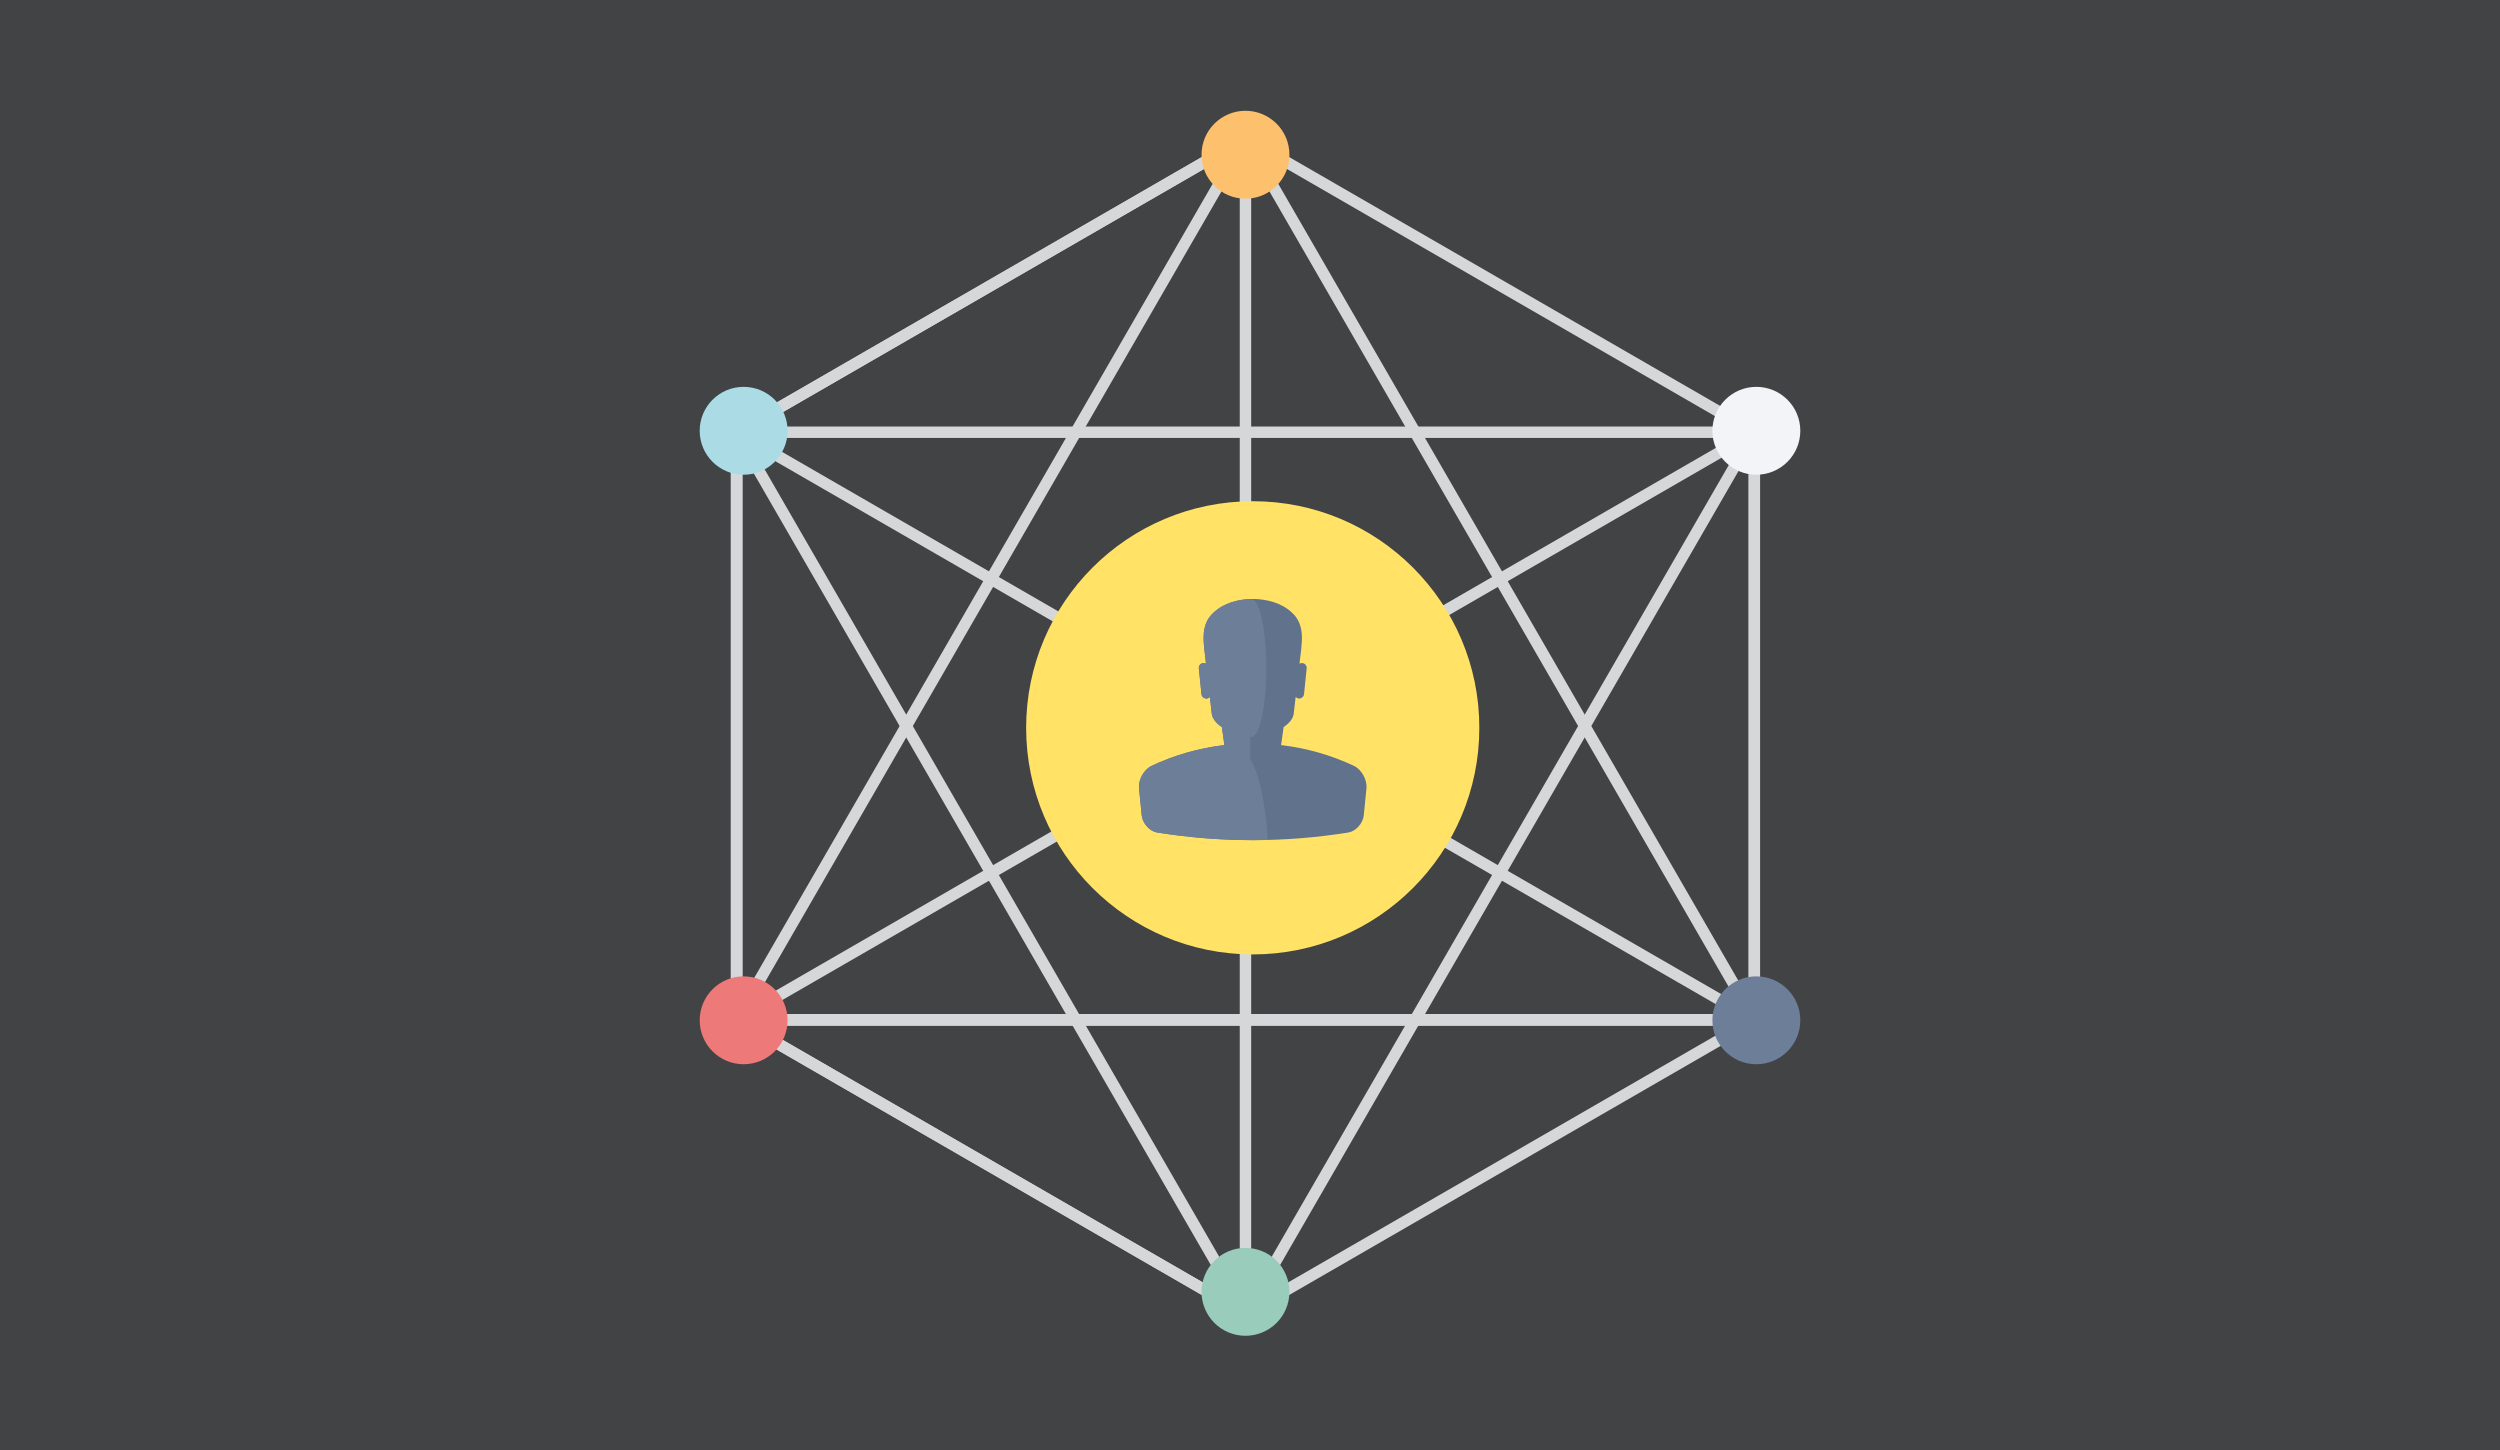 <?xml version="1.0" encoding="UTF-8" standalone="no"?>
<svg width="400px" height="232px" viewBox="0 0 400 232" version="1.1" xmlns="http://www.w3.org/2000/svg" xmlns:xlink="http://www.w3.org/1999/xlink">
    <!-- Generator: Sketch 3.8.3 (29802) - http://www.bohemiancoding.com/sketch -->
    <title>Integrate_IMG</title>
    <desc>Created with Sketch.</desc>
    <defs></defs>
    <g id="Page-1" stroke="none" stroke-width="1" fill="none" fill-rule="evenodd">
        <g id="dash-alt-2-copy-3" transform="translate(-429, -701)">
            <g id="Integrate_IMG" transform="translate(429, 701)">
                <polygon id="Fill-1" fill="#424344" points="0 232 400 232 400 0 0 0"></polygon>
                <g id="Group-32" transform="translate(111.2, 17.6)">
                    <path d="M7.571,145.044 L88.074,191.524 L168.578,145.044 L168.578,52.086 L88.074,5.605 L7.571,52.086 L7.571,145.044 Z M88.074,193.496 C87.917,193.496 87.758,193.455 87.616,193.373 L6.199,146.364 C5.917,146.2 5.742,145.899 5.742,145.572 L5.742,51.558 C5.742,51.231 5.917,50.929 6.199,50.765 L87.616,3.757 C87.898,3.594 88.249,3.594 88.531,3.757 L169.95,50.765 C170.233,50.929 170.408,51.231 170.408,51.558 L170.408,145.572 C170.408,145.899 170.233,146.2 169.95,146.364 L88.531,193.373 C88.39,193.455 88.231,193.496 88.074,193.496 L88.074,193.496 Z" id="Fill-2" fill="#D5D7D9"></path>
                    <path d="M7.571,145.044 L87.158,190.996 L87.158,6.135 L7.571,52.086 L7.571,145.044 Z M88.074,193.496 C87.917,193.496 87.758,193.455 87.616,193.373 L6.199,146.364 C5.917,146.2 5.742,145.899 5.742,145.572 L5.742,51.558 C5.742,51.231 5.917,50.929 6.199,50.765 L87.616,3.757 C87.898,3.594 88.249,3.594 88.531,3.757 C88.814,3.92 88.989,4.223 88.989,4.549 L88.989,192.581 C88.989,192.908 88.814,193.21 88.531,193.373 C88.39,193.455 88.231,193.496 88.074,193.496 L88.074,193.496 Z" id="Fill-4" fill="#D5D7D9"></path>
                    <path d="M8.241,144.657 L167.908,144.657 L88.073,6.379 L8.241,144.657 Z M169.528,146.486 C169.521,146.487 169.507,146.487 169.492,146.486 L6.656,146.486 C6.329,146.486 6.028,146.312 5.864,146.029 C5.7,145.746 5.7,145.398 5.864,145.114 L87.282,4.092 C87.607,3.526 88.54,3.526 88.865,4.092 L170.176,144.923 C170.341,145.089 170.444,145.318 170.444,145.572 C170.444,146.078 170.034,146.486 169.528,146.486 L169.528,146.486 Z" id="Fill-6" fill="#D5D7D9"></path>
                    <path d="M8.241,52.473 L88.073,190.751 L167.908,52.473 L8.241,52.473 Z M88.073,193.496 C87.747,193.496 87.444,193.321 87.282,193.038 L5.864,52.015 C5.7,51.732 5.7,51.384 5.864,51.101 C6.028,50.817 6.329,50.643 6.656,50.643 L169.492,50.643 C169.82,50.643 170.122,50.817 170.284,51.101 C170.448,51.384 170.448,51.732 170.284,52.015 L88.865,193.038 C88.703,193.321 88.4,193.496 88.073,193.496 L88.073,193.496 Z" id="Fill-8" fill="#D5D7D9"></path>
                    <path d="M7.571,144.657 L166.078,144.657 L7.571,53.142 L7.571,144.657 Z M169.529,146.486 C169.522,146.487 169.507,146.487 169.493,146.486 L6.656,146.486 C6.15,146.486 5.742,146.078 5.742,145.572 L5.742,51.558 C5.742,51.23 5.917,50.929 6.199,50.766 C6.482,50.602 6.831,50.602 7.114,50.766 L169.82,144.703 C170.182,144.825 170.443,145.168 170.443,145.572 C170.443,146.078 170.034,146.486 169.529,146.486 L169.529,146.486 Z" id="Fill-10" fill="#D5D7D9"></path>
                    <path d="M10.071,144.657 L168.578,144.657 L168.578,53.142 L10.071,144.657 Z M169.493,146.486 L6.657,146.486 C6.242,146.486 5.879,146.209 5.772,145.809 C5.665,145.408 5.84,144.986 6.199,144.779 L169.035,50.766 C169.317,50.602 169.668,50.602 169.95,50.766 C170.233,50.929 170.408,51.23 170.408,51.558 L170.408,145.572 C170.408,146.078 169.998,146.486 169.493,146.486 L169.493,146.486 Z" id="Fill-12" fill="#D5D7D9"></path>
                    <path d="M88.074,196.126 C84.19,196.126 81.046,192.98 81.046,189.098 C81.046,185.216 84.19,182.063 88.074,182.063 C91.962,182.063 95.107,185.216 95.107,189.098 C95.107,192.98 91.962,196.126 88.074,196.126" id="Fill-14" fill="#99CCBB"></path>
                    <path d="M88.074,14.191 C84.19,14.191 81.046,11.038 81.046,7.156 C81.046,3.272 84.19,0.126 88.074,0.126 C91.962,0.126 95.107,3.272 95.107,7.156 C95.107,11.038 91.962,14.191 88.074,14.191" id="Fill-16" fill="#FDC16D"></path>
                    <path d="M169.816,58.356 C165.934,58.356 162.783,55.207 162.783,51.325 C162.783,47.441 165.934,44.296 169.816,44.296 C173.699,44.296 176.85,47.441 176.85,51.325 C176.85,55.207 173.699,58.356 169.816,58.356" id="Fill-18" fill="#F2F4F7"></path>
                    <path d="M169.816,152.679 C165.934,152.679 162.783,149.532 162.783,145.65 C162.783,141.767 165.934,138.618 169.816,138.618 C173.699,138.618 176.85,141.767 176.85,145.65 C176.85,149.532 173.699,152.679 169.816,152.679" id="Fill-20" fill="#6D7E99"></path>
                    <path d="M7.782,58.356 C3.899,58.356 0.751,55.207 0.751,51.325 C0.751,47.441 3.899,44.296 7.782,44.296 C11.661,44.296 14.812,47.441 14.812,51.325 C14.812,55.207 11.661,58.356 7.782,58.356" id="Fill-22" fill="#ABDCE5"></path>
                    <path d="M7.782,152.679 C3.899,152.679 0.751,149.532 0.751,145.65 C0.751,141.767 3.899,138.618 7.782,138.618 C11.661,138.618 14.812,141.767 14.812,145.65 C14.812,149.532 11.661,152.679 7.782,152.679" id="Fill-24" fill="#ED7979"></path>
                    <path d="M125.493,98.852 C125.493,118.869 109.261,135.106 89.241,135.106 C69.215,135.106 52.983,118.869 52.983,98.852 C52.983,78.822 69.215,62.594 89.241,62.594 C109.261,62.594 125.493,78.822 125.493,98.852" id="Fill-26" fill="#FFE266"></path>
                    <path d="M105.526,104.983 C101.808,103.212 97.828,102.093 93.776,101.611 C93.912,100.652 94.049,99.69 94.181,98.726 C95.084,98.151 95.736,97.302 95.789,96.593 C95.898,95.702 96,94.812 96.106,93.917 C96.227,94.045 96.395,94.142 96.588,94.161 C97.015,94.204 97.4,93.89 97.444,93.464 L97.868,89.344 C97.914,88.917 97.601,88.536 97.174,88.492 C97.012,88.476 96.858,88.506 96.724,88.582 C96.815,87.796 96.91,87.017 96.996,86.233 C97.068,85.156 97.601,82.289 95.532,80.44 C92.533,77.5 85.945,77.5 82.951,80.44 C80.878,82.289 81.416,85.156 81.487,86.233 C81.576,87.017 81.669,87.796 81.759,88.582 C81.632,88.506 81.468,88.476 81.305,88.492 C80.878,88.536 80.568,88.917 80.613,89.344 L81.039,93.464 C81.081,93.89 81.464,94.204 81.891,94.161 C82.084,94.142 82.252,94.045 82.377,93.917 C82.48,94.812 82.583,95.702 82.686,96.593 C82.75,97.302 83.397,98.151 84.3,98.726 C84.434,99.69 84.569,100.649 84.704,101.611 C80.652,102.093 76.673,103.212 72.96,104.983 C71.757,105.616 70.916,107.241 71.041,108.504 C71.184,109.954 71.327,111.401 71.477,112.848 C71.608,114.11 72.69,115.359 73.889,115.592 C84.075,117.234 94.412,117.234 104.592,115.592 C105.788,115.359 106.873,114.11 107.004,112.848 C107.154,111.401 107.293,109.954 107.436,108.504 C107.56,107.241 106.724,105.612 105.526,104.983" id="Fill-28" fill="#60728C"></path>
                    <path d="M77.3,116.077 C78.276,116.197 79.25,116.305 80.226,116.397 C80.342,116.409 80.46,116.418 80.58,116.428 C82.68,116.619 84.791,116.741 86.905,116.793 C88.476,116.832 90.048,116.832 91.624,116.793 C91.583,115.834 91.512,114.836 91.399,113.801 C90.909,109.221 89.873,105.365 88.824,103.81 L88.824,100.297 C88.876,100.317 88.929,100.333 88.988,100.333 C90.328,100.333 91.412,95.392 91.412,89.294 C91.412,83.195 90.328,78.251 88.988,78.251 C88.929,78.251 88.876,78.274 88.824,78.293 L88.824,78.251 C88.538,78.262 88.26,78.281 87.982,78.31 L87.976,78.31 C87.705,78.341 87.436,78.38 87.166,78.43 C87.152,78.435 87.136,78.437 87.121,78.441 C86.866,78.489 86.619,78.546 86.38,78.606 C86.336,78.621 86.297,78.633 86.264,78.642 C86.044,78.705 85.824,78.773 85.608,78.848 C85.545,78.869 85.477,78.896 85.416,78.923 C85.234,78.991 85.047,79.064 84.875,79.145 C84.782,79.187 84.689,79.239 84.6,79.286 C84.457,79.355 84.316,79.427 84.182,79.507 C84.055,79.582 83.94,79.666 83.823,79.744 C83.726,79.809 83.628,79.873 83.535,79.94 C83.329,80.101 83.135,80.261 82.951,80.44 C80.878,82.289 81.416,85.156 81.487,86.233 C81.576,87.017 81.669,87.797 81.759,88.582 C81.632,88.506 81.468,88.476 81.305,88.492 C80.878,88.537 80.568,88.917 80.613,89.344 L81.039,93.465 C81.081,93.89 81.464,94.205 81.891,94.161 C82.084,94.142 82.252,94.045 82.377,93.917 C82.48,94.812 82.582,95.701 82.686,96.593 C82.75,97.302 83.397,98.151 84.3,98.726 C84.434,99.69 84.569,100.649 84.704,101.611 C80.652,102.093 76.673,103.212 72.96,104.983 C71.757,105.617 70.916,107.241 71.041,108.505 C71.184,109.954 71.327,111.401 71.477,112.849 C71.608,114.11 72.69,115.359 73.889,115.592 C74.88,115.753 75.868,115.893 76.854,116.016 C77.006,116.037 77.15,116.061 77.3,116.077" id="Fill-30" fill="#6D7E99"></path>
                </g>
            </g>
        </g>
    </g>
</svg>